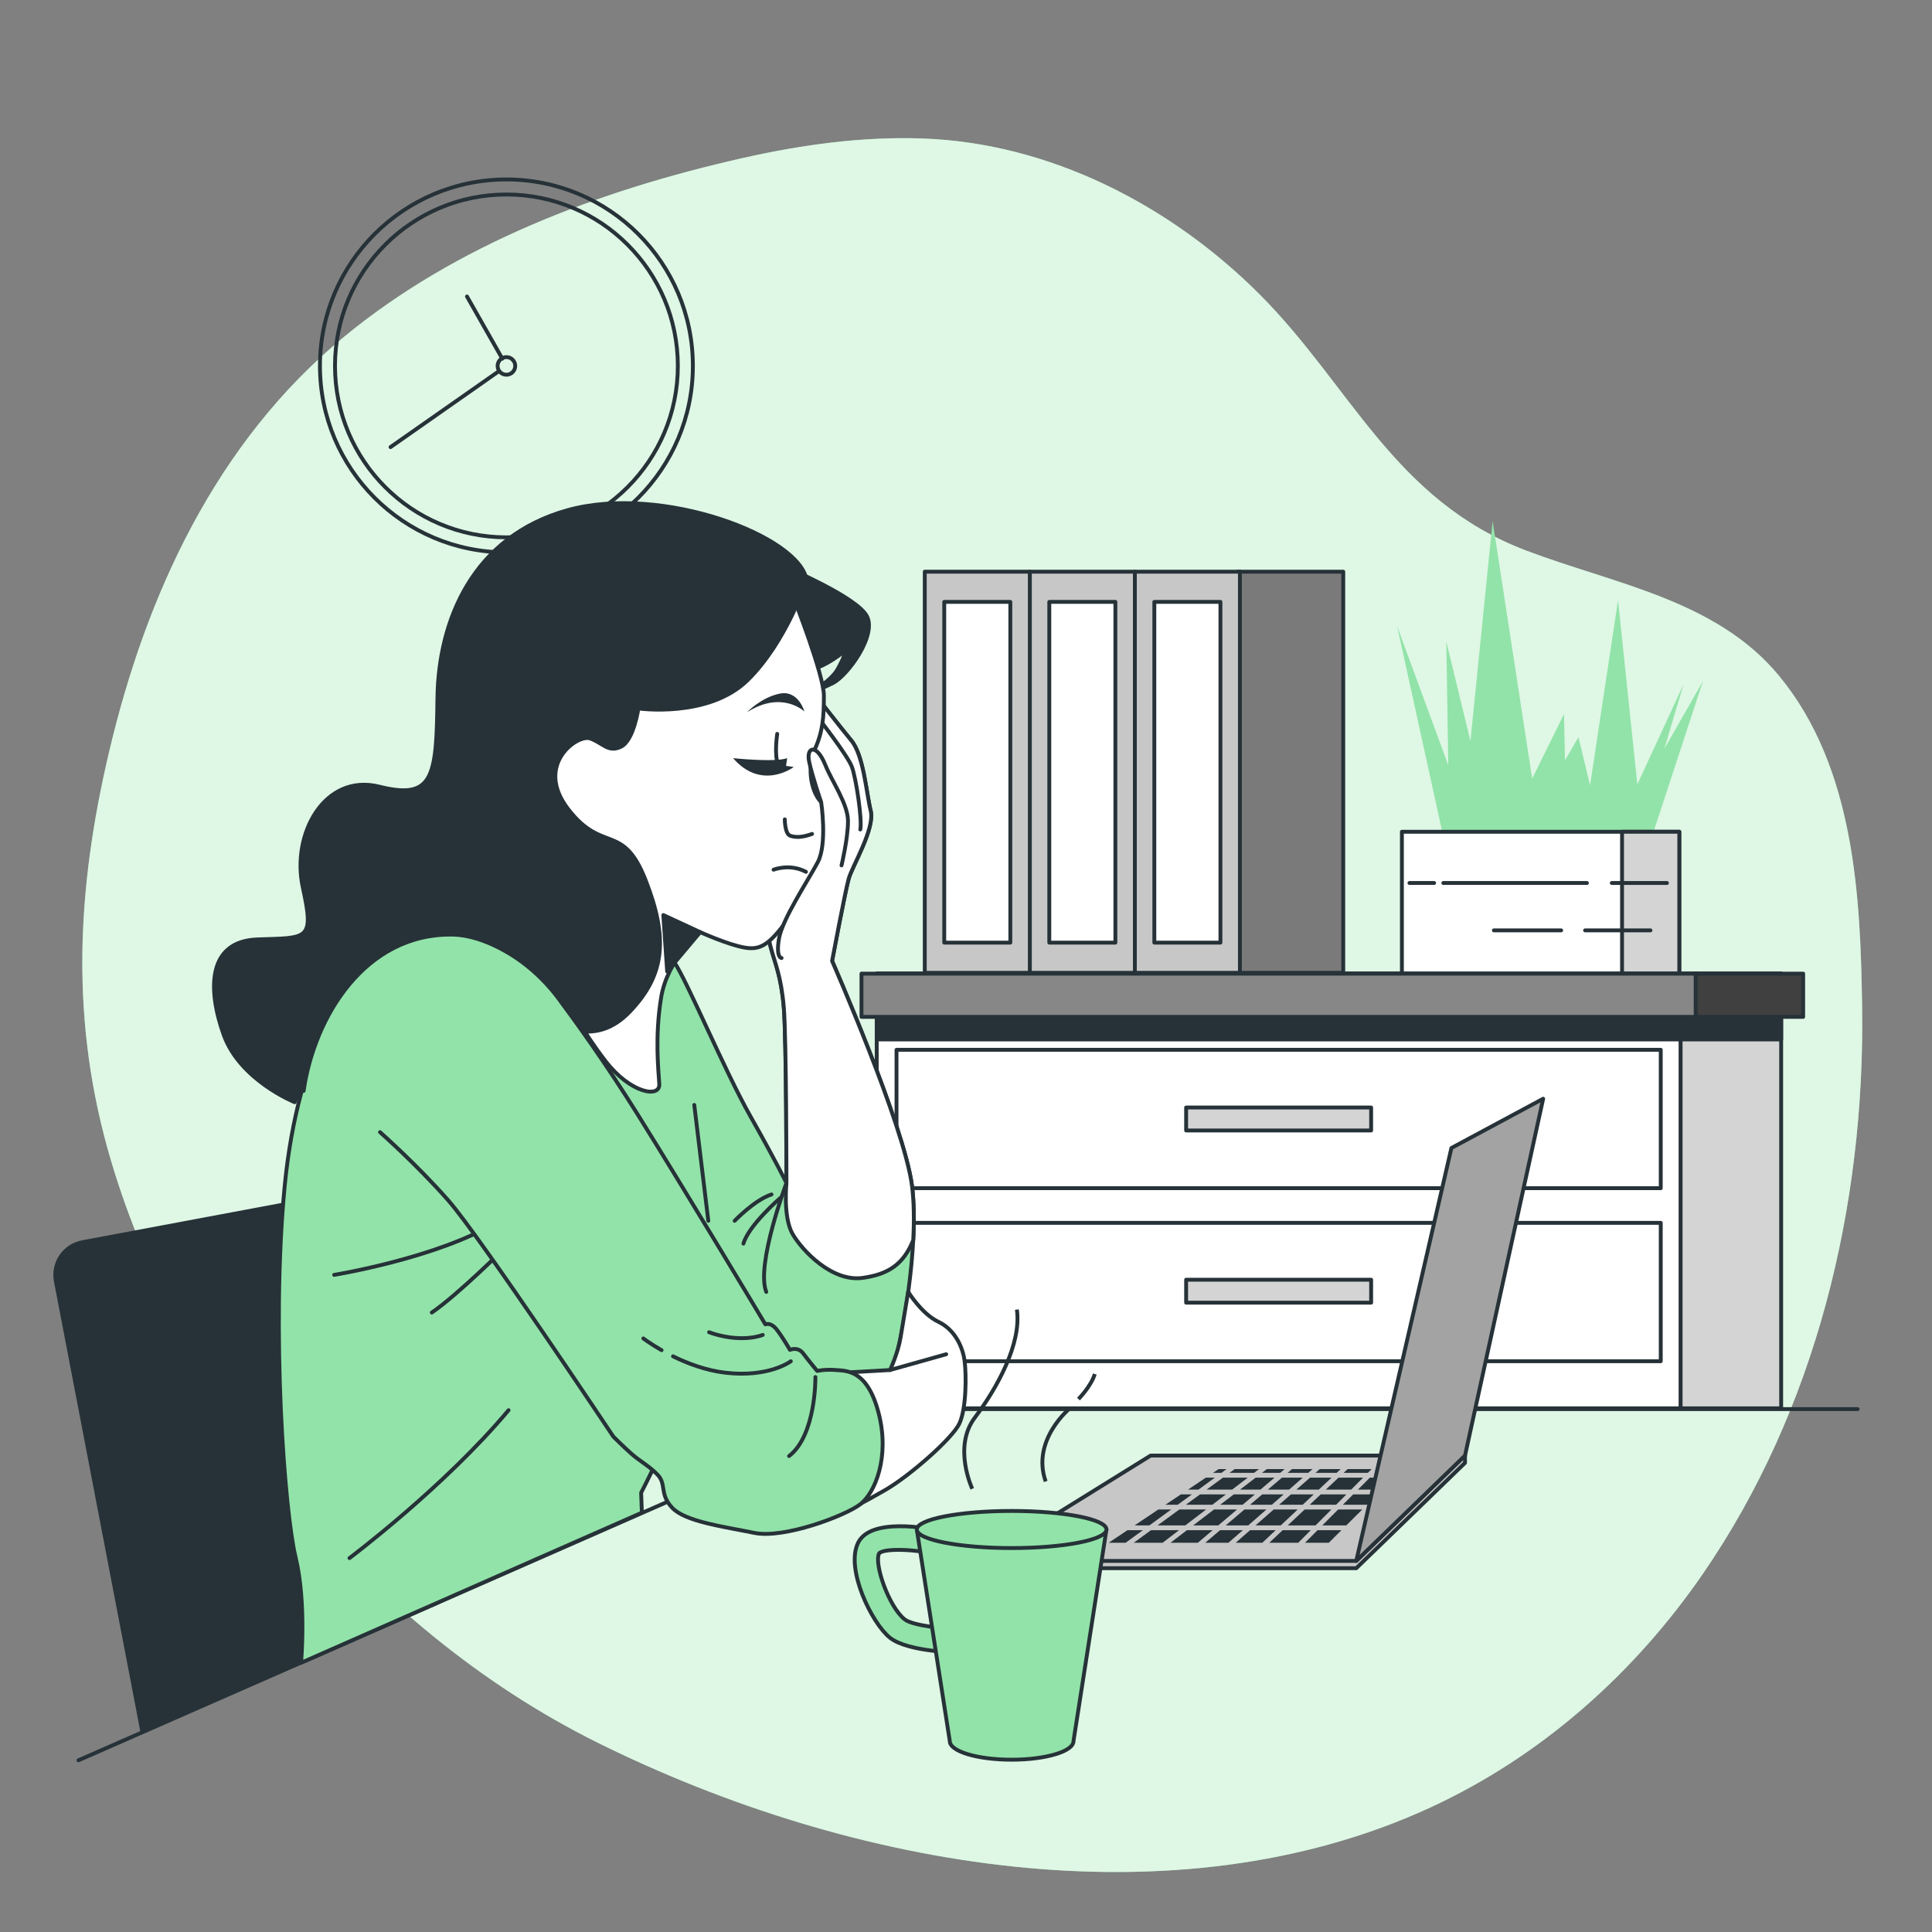 <?xml version="1.0" encoding="utf-8"?>
<!-- Generator: Adobe Illustrator 27.5.0, SVG Export Plug-In . SVG Version: 6.00 Build 0)  -->
<svg version="1.1" xmlns="http://www.w3.org/2000/svg" xmlns:xlink="http://www.w3.org/1999/xlink" x="0px" y="0px"
	 viewBox="0 0 500 500" style="enable-background:new 0 0 500 500;" xml:space="preserve">
<rect x="0" y="0" width="500" height="500" fill="#808080" stroke="none"/>
<g id="Background_Simple">
	<g>
		<path style="fill:#92E3A9;" d="M238.714,35.839C223.27,35.3,207.791,37.4,192.43,40.853
			c-37.648,8.464-74.477,22.502-103.351,46.283C55.891,114.471,37.787,153.973,28.207,194.7
			c-8.343,35.468-10.244,69.621,0.615,105.994c18.109,60.654,65.46,120.353,125.801,150.286
			c66.195,32.836,149.505,47.104,215.251,16.937c29.137-13.369,53.165-34.993,70.749-60.499
			c29.257-42.434,42.087-95.128,41.29-147.038c-0.428-27.893-1.824-61.679-21.519-85.507c-16.236-19.643-42.625-23.73-65.412-32.385
			c-34.238-13.005-45.414-42.755-69.092-66.402C302.811,53.036,271.641,36.989,238.714,35.839z"/>
		<path style="opacity:0.7;fill:#FFFFFF;" d="M238.714,35.839C223.27,35.3,207.791,37.4,192.43,40.853
			c-37.648,8.464-74.477,22.502-103.351,46.283C55.891,114.471,37.787,153.973,28.207,194.7
			c-8.343,35.468-10.244,69.621,0.615,105.994c18.109,60.654,65.46,120.353,125.801,150.286
			c66.195,32.836,149.505,47.104,215.251,16.937c29.137-13.369,53.165-34.993,70.749-60.499
			c29.257-42.434,42.087-95.128,41.29-147.038c-0.428-27.893-1.824-61.679-21.519-85.507c-16.236-19.643-42.625-23.73-65.412-32.385
			c-34.238-13.005-45.414-42.755-69.092-66.402C302.811,53.036,271.641,36.989,238.714,35.839z"/>
	</g>
</g>
<g id="Clock">
	<g>
		
			<circle style="fill:none;stroke:#263238;stroke-linecap:round;stroke-linejoin:round;stroke-miterlimit:10;" cx="131.06" cy="94.699" r="48.256"/>
		
			<circle style="fill:none;stroke:#263238;stroke-linecap:round;stroke-linejoin:round;stroke-miterlimit:10;" cx="131.06" cy="94.699" r="44.364"/>
		
			<line style="fill:none;stroke:#263238;stroke-linecap:round;stroke-linejoin:round;stroke-miterlimit:10;" x1="128.918" y1="96.199" x2="101.071" y2="115.706"/>
		
			<line style="fill:none;stroke:#263238;stroke-linecap:round;stroke-linejoin:round;stroke-miterlimit:10;" x1="120.855" y1="76.731" x2="129.993" y2="92.822"/>
		<path style="fill:none;stroke:#263238;stroke-linecap:round;stroke-linejoin:round;stroke-miterlimit:10;" d="M133.339,94.699
			c0,1.259-1.02,2.279-2.279,2.279c-1.259,0-2.279-1.02-2.279-2.279c0-1.259,1.02-2.279,2.279-2.279
			C132.318,92.42,133.339,93.44,133.339,94.699z"/>
	</g>
</g>
<g id="Folders">
	<g>
		
			<rect x="320.448" y="147.948" style="fill:#7A7A7A;stroke:#263238;stroke-linecap:round;stroke-linejoin:round;stroke-miterlimit:10;" width="27.186" height="103.824"/>
		<g>
			
				<rect x="293.701" y="147.948" style="fill:#C7C7C7;stroke:#263238;stroke-linecap:round;stroke-linejoin:round;stroke-miterlimit:10;" width="27.186" height="103.824"/>
			
				<rect x="298.741" y="155.77" style="fill:#FFFFFF;stroke:#263238;stroke-linecap:round;stroke-linejoin:round;stroke-miterlimit:10;" width="17.104" height="88.179"/>
		</g>
		<g>
			
				<rect x="266.515" y="147.948" style="fill:#C7C7C7;stroke:#263238;stroke-linecap:round;stroke-linejoin:round;stroke-miterlimit:10;" width="27.186" height="103.824"/>
			
				<rect x="271.556" y="155.77" style="fill:#FFFFFF;stroke:#263238;stroke-linecap:round;stroke-linejoin:round;stroke-miterlimit:10;" width="17.104" height="88.179"/>
		</g>
		<g>
			
				<rect x="239.329" y="147.948" style="fill:#C7C7C7;stroke:#263238;stroke-linecap:round;stroke-linejoin:round;stroke-miterlimit:10;" width="27.186" height="103.824"/>
			
				<rect x="244.37" y="155.77" style="fill:#FFFFFF;stroke:#263238;stroke-linecap:round;stroke-linejoin:round;stroke-miterlimit:10;" width="17.104" height="88.179"/>
		</g>
	</g>
</g>
<g id="Plant">
	<g>
		<polygon style="fill:#92E3A9;" points="375.273,224.481 361.574,162.065 374.806,198.016 374.307,166.059 380.548,191.775 
			386.291,134.851 396.527,201.512 404.766,184.784 405.016,196.768 408.511,190.776 411.507,203.259 418.747,155.324 
			423.74,203.01 435.724,177.045 430.731,193.772 440.718,176.296 424.913,224.481 		"/>
		
			<rect x="362.81" y="215.257" style="fill:#FFFFFF;stroke:#263238;stroke-linecap:round;stroke-linejoin:round;stroke-miterlimit:10;" width="71.79" height="36.951"/>
		
			<rect x="419.784" y="215.257" style="fill:#D4D4D4;stroke:#263238;stroke-linecap:round;stroke-linejoin:round;stroke-miterlimit:10;" width="14.816" height="36.951"/>
		
			<line style="fill:none;stroke:#263238;stroke-linecap:round;stroke-linejoin:round;stroke-miterlimit:10;" x1="417.128" y1="228.517" x2="431.402" y2="228.517"/>
		
			<line style="fill:none;stroke:#263238;stroke-linecap:round;stroke-linejoin:round;stroke-miterlimit:10;" x1="373.533" y1="228.517" x2="410.696" y2="228.517"/>
		
			<line style="fill:none;stroke:#263238;stroke-linecap:round;stroke-linejoin:round;stroke-miterlimit:10;" x1="364.762" y1="228.517" x2="371.151" y2="228.517"/>
		
			<line style="fill:none;stroke:#263238;stroke-linecap:round;stroke-linejoin:round;stroke-miterlimit:10;" x1="410.22" y1="240.778" x2="427.137" y2="240.778"/>
		
			<line style="fill:none;stroke:#263238;stroke-linecap:round;stroke-linejoin:round;stroke-miterlimit:10;" x1="386.619" y1="240.778" x2="404.026" y2="240.778"/>
	</g>
</g>
<g id="Furniture">
	<g>
		
			<rect x="434.922" y="251.974" transform="matrix(-1 -1.224647e-16 1.224647e-16 -1 895.886 616.442)" style="fill:#D4D4D4;stroke:#263238;stroke-linecap:round;stroke-linejoin:round;stroke-miterlimit:10;" width="26.042" height="112.494"/>
		
			<rect x="226.895" y="251.974" style="fill:#FFFFFF;stroke:#263238;stroke-linecap:round;stroke-linejoin:round;stroke-miterlimit:10;" width="208.027" height="112.494"/>
		
			<rect x="434.922" y="251.974" transform="matrix(-1 -1.224647e-16 1.224647e-16 -1 895.886 520.975)" style="fill:#263238;stroke:#263238;stroke-linecap:round;stroke-linejoin:round;stroke-miterlimit:10;" width="26.042" height="17.027"/>
		
			<rect x="226.895" y="251.974" style="fill:#263238;stroke:#263238;stroke-linecap:round;stroke-linejoin:round;stroke-miterlimit:10;" width="208.027" height="17.027"/>
		
			<rect x="232.017" y="271.69" style="fill:#FFFFFF;stroke:#263238;stroke-linecap:round;stroke-linejoin:round;stroke-miterlimit:10;" width="197.782" height="35.813"/>
		
			<rect x="306.968" y="286.625" style="fill:#D4D4D4;stroke:#263238;stroke-linecap:round;stroke-linejoin:round;stroke-miterlimit:10;" width="47.881" height="5.944"/>
		
			<rect x="232.017" y="316.472" style="fill:#FFFFFF;stroke:#263238;stroke-linecap:round;stroke-linejoin:round;stroke-miterlimit:10;" width="197.782" height="35.813"/>
		
			<rect x="306.968" y="331.187" style="fill:#D4D4D4;stroke:#263238;stroke-linecap:round;stroke-linejoin:round;stroke-miterlimit:10;" width="47.881" height="5.944"/>
		
			<rect x="222.951" y="251.974" style="fill:#878787;stroke:#263238;stroke-linecap:round;stroke-linejoin:round;stroke-miterlimit:10;" width="215.914" height="11.196"/>
		
			<rect x="438.865" y="251.974" transform="matrix(-1 -1.224647e-16 1.224647e-16 -1 905.52 515.144)" style="fill:#404040;stroke:#263238;stroke-linecap:round;stroke-linejoin:round;stroke-miterlimit:10;" width="27.789" height="11.196"/>
	</g>
</g>
<g id="Table">
	<polyline style="fill:none;stroke:#263238;stroke-linecap:round;stroke-linejoin:round;stroke-miterlimit:10;" points="
		480.757,364.679 227.383,364.679 20.317,455.556 	"/>
</g>
<g id="Device">
	<g>
		<polygon style="fill:#C7C7C7;stroke:#263238;stroke-linecap:round;stroke-linejoin:round;stroke-miterlimit:10;" points="
			379.143,378.588 379.143,376.698 253.813,403.963 253.813,405.853 350.998,405.853 		"/>
		<polygon style="fill:#C7C7C7;stroke:#263238;stroke-linecap:round;stroke-linejoin:round;stroke-miterlimit:10;" points="
			379.143,376.698 297.788,376.698 253.813,403.963 350.998,403.963 		"/>
		<g>
			<polygon style="fill:#263238;" points="306.904,389.42 313.756,389.42 317.257,386.745 310.57,386.745 			"/>
			<polygon style="fill:#263238;" points="306.746,394.777 312.135,390.659 305.207,390.659 299.565,394.777 			"/>
			<polygon style="fill:#263238;" points="339.995,386.745 334.091,386.745 331.038,389.42 337.15,389.42 			"/>
			<polygon style="fill:#263238;" points="315.797,389.42 321.599,389.42 324.75,386.745 319.298,386.745 			"/>
			<polygon style="fill:#263238;" points="320.919,385.506 326.21,385.506 329.848,382.418 324.96,382.418 			"/>
			<polygon style="fill:#263238;" points="335.833,390.659 329.623,390.659 324.923,394.777 331.454,394.777 			"/>
			<polygon style="fill:#263238;" points="320.139,390.659 314.176,390.659 308.787,394.777 315.289,394.777 			"/>
			<polygon style="fill:#263238;" points="327.742,390.659 322.054,390.659 317.203,394.777 323.042,394.777 			"/>
			<polygon style="fill:#263238;" points="323.513,389.42 329.156,389.42 332.21,386.745 326.665,386.745 			"/>
			<polygon style="fill:#263238;" points="325.828,380.195 319.542,380.195 318.195,381.178 324.541,381.178 			"/>
			<polygon style="fill:#263238;" points="362.08,381.178 363.069,380.195 356.722,380.195 355.743,381.178 			"/>
			<polygon style="fill:#263238;" points="351.435,385.506 357.73,385.506 360.835,382.418 354.509,382.418 			"/>
			<polygon style="fill:#263238;" points="291.775,396.017 286.923,399.268 291.31,399.268 295.764,396.017 			"/>
			<polygon style="fill:#263238;" points="348.453,386.745 341.802,386.745 338.958,389.42 345.79,389.42 			"/>
			<polygon style="fill:#263238;" points="328.124,385.506 333.624,385.506 337.149,382.418 331.762,382.418 			"/>
			<polygon style="fill:#263238;" points="343.12,385.506 349.687,385.506 352.761,382.418 346.403,382.418 			"/>
			<polygon style="fill:#263238;" points="335.506,385.506 341.312,385.506 344.596,382.418 339.03,382.418 			"/>
			<polygon style="fill:#263238;" points="301.616,389.42 304.801,389.42 308.466,386.745 305.608,386.745 			"/>
			<polygon style="fill:#263238;" points="344.556,390.659 337.64,390.659 333.262,394.777 340.457,394.777 			"/>
			<polygon style="fill:#263238;" points="331.945,396.017 328.487,399.268 335.986,399.268 339.223,396.017 			"/>
			<polygon style="fill:#263238;" points="330.137,396.017 323.509,396.017 319.798,399.268 326.68,399.268 			"/>
			<polygon style="fill:#263238;" points="315.744,396.017 311.913,399.268 317.917,399.268 321.628,396.017 			"/>
			<polygon style="fill:#263238;" points="340.971,396.017 337.734,399.268 343.892,399.268 347.162,396.017 			"/>
			<polygon style="fill:#263238;" points="313.829,396.017 307.166,396.017 302.911,399.268 309.999,399.268 			"/>
			<polygon style="fill:#263238;" points="352.548,390.659 346.304,390.659 342.205,394.777 348.408,394.777 			"/>
			<polygon style="fill:#263238;" points="316.092,381.178 317.439,380.195 315.38,380.195 313.913,381.178 			"/>
			<polygon style="fill:#263238;" points="297.462,394.777 303.103,390.659 299.767,390.659 293.623,394.777 			"/>
			<polygon style="fill:#263238;" points="345.913,381.178 346.959,380.195 341.567,380.195 340.444,381.178 			"/>
			<polygon style="fill:#263238;" points="331.307,381.178 332.465,380.195 327.868,380.195 326.582,381.178 			"/>
			<polygon style="fill:#263238;" points="297.868,396.017 293.413,399.268 300.87,399.268 305.125,396.017 			"/>
			<polygon style="fill:#263238;" points="347.721,381.178 353.995,381.178 354.974,380.195 348.766,380.195 			"/>
			<polygon style="fill:#263238;" points="333.222,381.178 338.563,381.178 339.686,380.195 334.38,380.195 			"/>
			<polygon style="fill:#263238;" points="356.484,386.745 350.201,386.745 347.538,389.42 353.794,389.42 			"/>
			<polygon style="fill:#263238;" points="312.267,385.506 318.879,385.506 322.92,382.418 316.498,382.418 			"/>
			<polygon style="fill:#263238;" points="307.457,385.506 310.164,385.506 314.394,382.418 312.064,382.418 			"/>
		</g>
		<polygon style="fill:#A3A3A3;stroke:#263238;stroke-linecap:round;stroke-linejoin:round;stroke-miterlimit:10;" points="
			350.998,403.963 375.625,297.103 399.371,284.35 379.143,376.698 		"/>
	</g>
</g>
<g id="Mug">
	<g>
		<g>
			<g>
				<path style="fill:#92E3A9;stroke:#263238;stroke-linecap:round;stroke-linejoin:round;stroke-miterlimit:10;" d="
					M251.201,427.787h-0.174c-2.642,0-16.06-0.192-20.756-3.98c-4.665-3.763-11.536-17.791-8.19-24.542
					c3.174-6.399,17.177-4.07,23.047-2.776l-1.312,5.944c-7.188-1.583-15.115-1.785-16.312-0.413
					c-1.336,2.708,2.483,13.737,6.589,17.049c1.991,1.606,10.209,2.609,16.761,2.63l2.693-0.311l0.695,6.048L251.201,427.787z"/>
			</g>
			<path style="fill:#92E3A9;stroke:#263238;stroke-linecap:round;stroke-linejoin:round;stroke-miterlimit:10;" d="
				M237.272,395.836l8.536,54.773c0,2.652,7.166,4.801,16.005,4.801c8.839,0,16.005-2.15,16.005-4.801l8.536-54.773H237.272z"/>
			<path style="fill:#92E3A9;stroke:#263238;stroke-linecap:round;stroke-linejoin:round;stroke-miterlimit:10;" d="
				M286.354,395.837c0,2.652-10.987,4.801-24.541,4.801c-13.554,0-24.541-2.15-24.541-4.801s10.988-4.802,24.541-4.802
				C275.367,391.035,286.354,393.185,286.354,395.837z"/>
		</g>
		<g>
			<path style="fill:none;stroke:#263238;stroke-miterlimit:10;" d="M251.62,385.296c0,0-5.067-10.767,0.633-18.368
				c5.7-7.601,12.18-19.143,10.913-28.011"/>
			<path style="fill:none;stroke:#263238;stroke-miterlimit:10;" d="M276.955,364.395c0,0-10.134,8.234-6.334,19.001"/>
			<path style="fill:none;stroke:#263238;stroke-miterlimit:10;" d="M279.101,362.073c0,0,3.237-3.237,4.233-6.474"/>
		</g>
	</g>
</g>
<g id="Character">
	<path style="fill:#263238;stroke:#263238;stroke-linecap:round;stroke-linejoin:round;stroke-miterlimit:10;" d="M36.818,448.046
		L14.458,331.58c-0.9-4.69,2.184-9.217,6.878-10.096l59.522-11.143c3.958-0.741,7.802,1.753,8.738,5.669l23.603,98.774
		L36.818,448.046z"/>
	<g>
		<path style="fill:#263238;stroke:#263238;stroke-linecap:round;stroke-linejoin:round;stroke-miterlimit:10;" d="M203.573,146.87
			c0,0,17.885,7.531,20.71,12.473c2.824,4.942-4.942,15.532-8.707,17.415c-3.765,1.883-6.119,2.589-6.119,2.589
			s5.413-2.824,7.295-6.119c1.883-3.295,2.118-4.942,2.118-4.942s-5.883,4.942-9.649,4.942c-3.765,0-10.355-8.472-9.884-15.768
			C199.808,150.164,203.573,146.87,203.573,146.87z"/>
		<g>
			<path style="fill:#92E3A9;stroke:#263238;stroke-linecap:round;stroke-linejoin:round;stroke-miterlimit:10;" d="M91.044,253.955
				c0,0-13.841,15.97-17.389,53.233c-3.549,37.263,0,84.108,2.839,95.819c2.839,11.711,1.419,27.326,1.419,27.326l88.202-38.856
				l-0.191-5.15c0,0,8.517-16.325,9.937-23.422c1.419-7.098,6.743-13.131,3.904-36.553c-2.839-23.423-5.323-37.973-14.195-55.007
				c-8.872-17.035-20.229-26.971-32.65-31.585C120.499,235.146,91.044,253.955,91.044,253.955z"/>
			<path style="fill:#92E3A9;stroke:#263238;stroke-linecap:round;stroke-linejoin:round;stroke-miterlimit:10;" d="
				M211.708,180.769c0,0,5.452,7.043,8.633,10.905c3.181,3.862,3.862,13.631,4.998,18.174c1.136,4.544-4.771,14.313-5.679,17.493
				c-0.909,3.18-4.317,21.355-4.317,21.355s18.629,42.483,20.674,58.159c2.045,15.676-2.953,40.893-4.316,44.982
				c-1.363,4.089-3.635,7.043-8.633,8.406s-11.586,7.724-19.765-2.726c-8.178-10.45-23.4-36.122-35.44-57.931
				s-22.491-37.258-30.215-43.619s-15.676-11.813-15.676-11.813s28.171,0,37.485-0.454c9.314-0.454,11.586,0.227,14.994,5.225
				s12.949,27.943,19.765,39.984c6.815,12.041,9.314,17.266,9.314,17.266s0-37.258-0.682-45.436
				c-0.682-8.179-2.272-11.359-3.408-15.676c-1.136-4.316-2.045-11.813-1.817-12.722c0.227-0.909,3.408-18.402,3.408-18.402
				l1.59-21.355C202.621,192.583,198.077,171.228,211.708,180.769z"/>
			<g>
				<path style="fill:none;stroke:#263238;stroke-linecap:round;stroke-linejoin:round;stroke-miterlimit:10;" d="M203.529,306.174
					c0,0-7.951,21.128-5.225,28.171"/>
				<path style="fill:none;stroke:#263238;stroke-linecap:round;stroke-linejoin:round;stroke-miterlimit:10;" d="M201.939,310.036
					c0,0-8.178,7.043-9.542,11.814"/>
				<path style="fill:none;stroke:#263238;stroke-linecap:round;stroke-linejoin:round;stroke-miterlimit:10;" d="M190.126,315.943
					c0,0,5.225-5.452,9.542-6.815"/>
				
					<line style="fill:none;stroke:#263238;stroke-linecap:round;stroke-linejoin:round;stroke-miterlimit:10;" x1="179.675" y1="285.955" x2="183.31" y2="315.943"/>
			</g>
		</g>
		<path style="fill:#FFFFFF;stroke:#263238;stroke-linecap:round;stroke-linejoin:round;stroke-miterlimit:10;" d="M215.343,248.697
			c0,0,3.408-18.175,4.317-21.355c0.909-3.181,6.815-12.949,5.679-17.493c-1.136-4.544-1.817-14.313-4.998-18.174
			c-3.18-3.862-8.633-10.905-8.633-10.905c-13.631-9.542-9.087,11.814-9.087,11.814l-1.59,21.355c0,0-3.18,17.493-3.408,18.402
			c-0.227,0.909,0.682,8.406,1.817,12.722c1.136,4.316,2.726,7.497,3.408,15.676c0.682,8.178,0.682,45.436,0.682,45.436
			s-0.909,8.86,1.59,13.177c2.499,4.316,10.223,12.495,18.175,11.359c6.386-0.912,10.477-3.319,13.051-9.776
			c0.259-4.984,0.22-9.875-0.329-14.079C233.972,291.18,215.343,248.697,215.343,248.697z"/>
		<path style="fill:#FFFFFF;stroke:#263238;stroke-linecap:round;stroke-linejoin:round;stroke-miterlimit:10;" d="M211.591,185.564
			c0,0,7.815,9.971,8.893,12.936c1.078,2.964,2.695,13.744,2.156,16.17"/>
		<g>
			<path style="fill:#FFFFFF;stroke:#263238;stroke-linecap:round;stroke-linejoin:round;stroke-miterlimit:10;" d="
				M205.456,154.871c0,0,7.766,19.768,7.766,25.181s-0.235,9.178-2.353,13.885c-2.118,4.707-0.941,11.061,1.647,13.649
				c2.589,2.589,3.059,3.53,2.118,8.001c-0.941,4.471-3.53,12.002-9.413,20.474c-5.883,8.472-8.237,9.884-12.473,9.178
				c-4.236-0.706-11.531-4.001-11.531-4.001s-8.472,6.825-10.119,16.944c-1.647,10.119-0.706,18.591-0.471,22.357
				c0.235,3.765-7.531,2.353-13.885-5.883c-6.354-8.237-10.119-15.767-10.59-16.473c-0.471-0.706,14.826-4.471,11.296-18.827
				c-3.53-14.355-13.179-12.237-17.65-25.416c-4.471-13.179-5.883-19.298,5.648-32.476c11.531-13.179,31.77-18.592,39.772-24.946
				C193.219,150.164,205.456,154.871,205.456,154.871z"/>
			<path style="fill:#263238;" d="M193.313,184.335c0,0,3.67-3.863,8.498-4.829c4.829-0.966,6.374,4.635,6.374,4.635
				S202.391,178.54,193.313,184.335z"/>
			<polygon style="fill:#263238;stroke:#263238;stroke-linecap:round;stroke-linejoin:round;stroke-miterlimit:10;" points="
				181.217,241.239 171.667,236.813 172.662,251.419 			"/>
			<path style="fill:none;stroke:#263238;stroke-linecap:round;stroke-linejoin:round;stroke-miterlimit:10;" d="M200.199,225.076
				c0,0,4.188-1.675,8.375,0.558"/>
			<g>
				<path style="fill:none;stroke:#263238;stroke-linecap:round;stroke-linejoin:round;stroke-miterlimit:10;" d="M201.143,189.927
					c0,0-0.857,5.713,0.286,7.998"/>
				<path style="fill:#263238;" d="M189.718,196.211c0,0,10.854,1.143,13.996,0l-0.286,1.999l1.999,0.286
					C205.427,198.496,197.144,204.78,189.718,196.211z"/>
			</g>
			<path style="fill:none;stroke:#263238;stroke-linecap:round;stroke-linejoin:round;stroke-miterlimit:10;" d="M203.103,212.057
				c0,0,0,3.765,1.412,4.236c1.412,0.471,3.059,0.471,5.648-0.471"/>
		</g>
		<path style="fill:#263238;stroke:#263238;stroke-linecap:round;stroke-linejoin:round;stroke-miterlimit:10;" d="M208.751,150.164
			c0,0-5.177,16.003-15.297,25.887c-10.119,9.884-28.24,7.295-28.24,7.295s-1.177,8.237-4.471,9.884
			c-3.295,1.647-4.707-0.941-8.001-2.118c-3.295-1.177-14.591,6.825-5.648,18.356c8.943,11.532,14.12,3.295,20.003,18.356
			c5.883,15.061,4.942,24.475-4.001,33.888s-18.591,4.942-32.005-3.53c-13.414-8.472-25.652-10.355-33.888-3.295
			c-8.237,7.06-16.473,20.474-18.356,24.475s-2.589,5.883-2.589,5.883s-14.12-5.648-18.356-17.415
			c-4.236-11.767-4.236-24.24,8.707-24.71c12.943-0.471,14.826,0.471,11.767-13.414c-3.059-13.885,5.648-29.652,19.768-26.122
			c14.12,3.53,14.826-2.589,15.061-22.827c0.235-20.239,9.178-41.89,33.653-48.714C171.332,125.219,207.103,138.868,208.751,150.164
			z"/>
		<path style="fill:none;stroke:#263238;stroke-linecap:round;stroke-linejoin:round;stroke-miterlimit:10;" d="M164.227,332.981"/>
		<g>
			<g>
				<path style="fill:none;stroke:#263238;stroke-linecap:round;stroke-linejoin:round;stroke-miterlimit:10;" d="M86.48,329.937
					c0,0,26.718-4.333,42.243-13.72"/>
				<path style="fill:none;stroke:#263238;stroke-linecap:round;stroke-linejoin:round;stroke-miterlimit:10;" d="M130.889,322.716
					c0,0-12.276,12.276-19.136,16.969"/>
				<path style="fill:none;stroke:#263238;stroke-linecap:round;stroke-linejoin:round;stroke-miterlimit:10;" d="M90.452,403.23
					c0,0,24.551-18.414,41.16-38.271"/>
			</g>
		</g>
		<g>
			<path style="fill:#FFFFFF;stroke:#263238;stroke-linecap:round;stroke-linejoin:round;stroke-miterlimit:10;" d="
				M218.296,355.245l12.041-0.682c0,0,2.045-4.316,2.726-8.406c0.682-4.089,1.974-11.833,1.974-11.833s3.479,5.699,7.795,7.743
				c4.316,2.045,6.361,6.588,6.815,10.223c0.454,3.635,0.454,12.268-1.363,16.13c-1.817,3.862-12.949,13.631-19.311,17.266
				c-6.361,3.635-7.951,4.316-7.951,4.316s3.635-19.538,2.272-24.99C221.931,359.562,218.296,355.245,218.296,355.245z"/>
			
				<line style="fill:none;stroke:#263238;stroke-linecap:round;stroke-linejoin:round;stroke-miterlimit:10;" x1="230.337" y1="354.564" x2="244.876" y2="350.474"/>
		</g>
		<g>
			<path style="fill:#92E3A9;stroke:#263238;stroke-linecap:round;stroke-linejoin:round;stroke-miterlimit:10;" d="M98.344,292.997
				c0,0,9.542,8.406,17.72,17.72c8.179,9.315,42.674,61.084,42.674,61.084s2.272,2.272,4.544,4.316
				c2.272,2.045,4.316,2.953,6.816,5.452c2.499,2.499,0.454,4.998,3.862,8.633c3.408,3.635,13.5,4.914,21.224,6.504
				c7.724,1.59,23.568-4.431,27.43-7.385c3.862-2.953,7.724-12.268,4.771-23.627c-2.953-11.359-8.406-10.905-11.132-11.132
				s-4.771,0.227-4.771,0.227s-2.272-2.726-3.635-4.544c-1.363-1.817-3.408-0.909-3.408-0.909s-1.818-3.181-3.408-5.225
				c-1.59-2.045-2.953-1.363-2.953-1.363s-20.673-34.532-33.169-54.524c-8.031-12.85-15.781-23.635-20.293-29.701
				c-4.1-5.512-9.343-10.11-15.464-13.23c-3.647-1.859-7.814-3.331-11.951-3.414c-22.718-0.454-35.895,21.355-38.621,40.438"/>
			<path style="fill:none;stroke:#263238;stroke-linecap:round;stroke-linejoin:round;stroke-miterlimit:10;" d="M197.395,345.476
				c0,0-4.771,2.045-12.495-0.227c-0.446-0.131-0.91-0.288-1.387-0.467"/>
			<path style="fill:none;stroke:#263238;stroke-linecap:round;stroke-linejoin:round;stroke-miterlimit:10;" d="M171.217,349.431
				c-2.932-1.676-4.718-3.046-4.718-3.046"/>
			<path style="fill:none;stroke:#263238;stroke-linecap:round;stroke-linejoin:round;stroke-miterlimit:10;" d="M204.665,352.292
				c0,0-5.679,4.316-17.039,2.953c-5.031-0.604-9.75-2.411-13.446-4.236"/>
			<path style="fill:none;stroke:#263238;stroke-linecap:round;stroke-linejoin:round;stroke-miterlimit:10;" d="M211.026,356.381
				c0,0,0.227,14.994-6.815,20.446"/>
		</g>
		<path style="fill:#FFFFFF;stroke:#263238;stroke-linecap:round;stroke-linejoin:round;stroke-miterlimit:10;" d="M217.787,223.959
			c0,0,1.675-6.979,1.675-11.446c0-4.467-4.188-10.329-5.863-14.517c-2.264-5.661-5.025-4.746-4.187-0.837
			c0.837,3.908,3.104,10.427,3.104,10.427s1.641,10.79-0.871,15.536c-2.513,4.746-9.213,14.796-10.05,19.821
			c-0.837,5.025,0.676,4.987,0.676,4.987"/>
	</g>
</g>
</svg>
